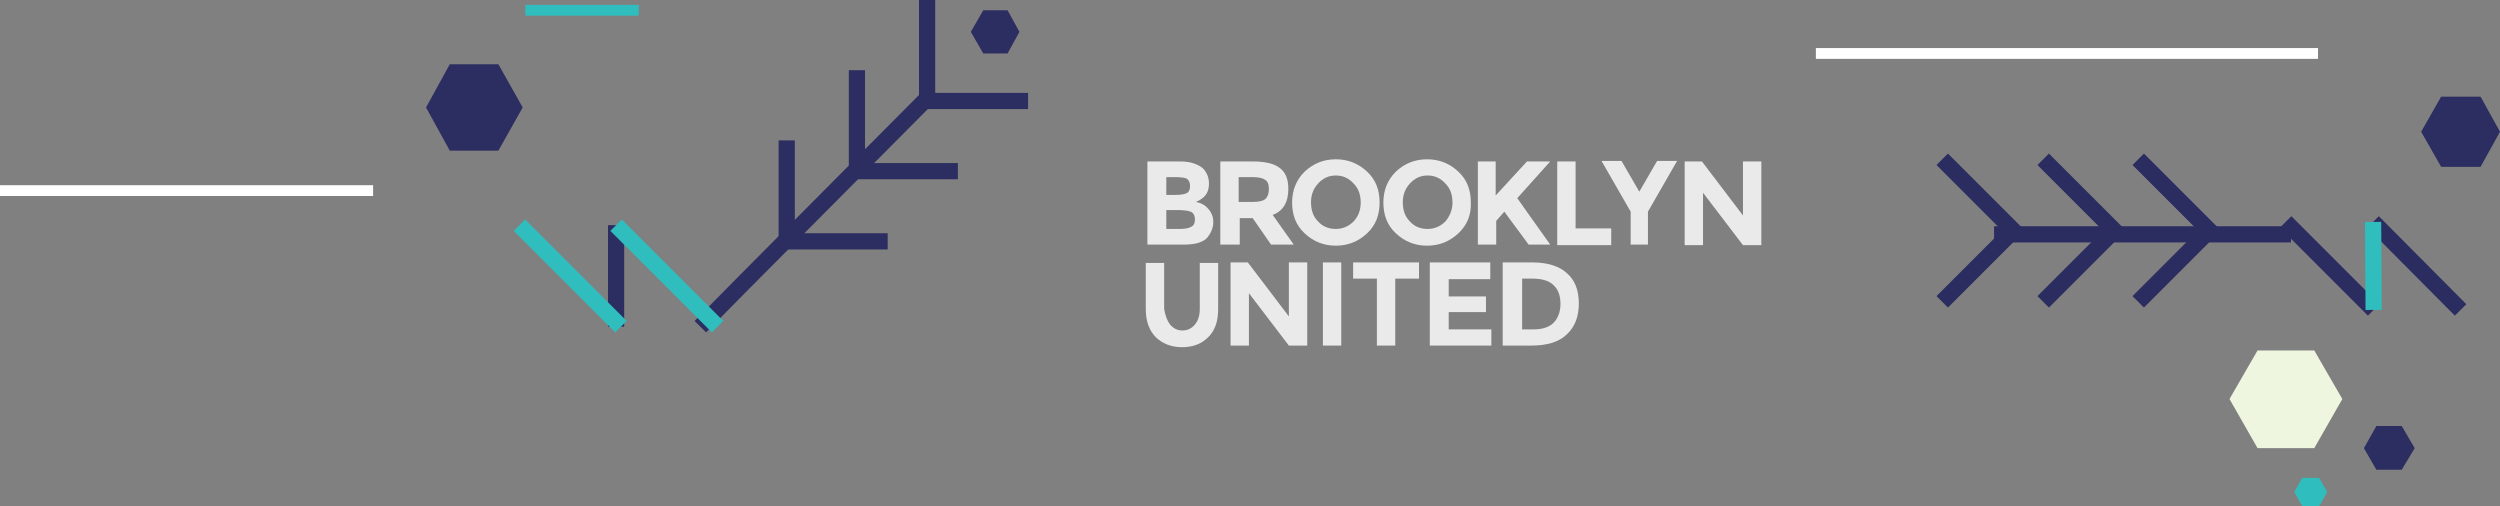 <?xml version="1.0" encoding="utf-8"?>
<!-- Generator: Adobe Illustrator 19.1.0, SVG Export Plug-In . SVG Version: 6.00 Build 0)  -->
<svg version="1.1" id="Layer_1" xmlns="http://www.w3.org/2000/svg" xmlns:xlink="http://www.w3.org/1999/xlink" x="0px" y="0px"
	 viewBox="0 0 463 93.8" style="enable-background:new 0 0 463 93.8;" xml:space="preserve">
<rect x="0" y="0" width="463" height="93.8" fill="#808080" stroke="none"/>
<style type="text/css">
	.st0{fill:#FFFFFF;}
	.st1{fill:#2FBDBE;}
	.st2{opacity:0.4;fill:#2FBDBE;}
	.st3{fill:none;stroke:#2C2D60;stroke-width:3;stroke-miterlimit:10;}
	.st4{fill:none;stroke:#FFFFFF;stroke-width:4;stroke-miterlimit:10;}
	.st5{fill:#EFF6DF;}
	.st6{fill:#2C2D60;}
	.st7{fill:none;stroke:#2FBDBE;stroke-width:3;stroke-miterlimit:10;}
	.st8{fill:none;stroke:#FFFFFF;stroke-width:2;stroke-miterlimit:10;}
	.st9{opacity:0.6;fill:#2FBDBE;}
	.st10{fill:none;stroke:#2C2D60;stroke-width:4;stroke-miterlimit:10;}
	.st11{fill:none;stroke:#2FBDBE;stroke-width:4;stroke-miterlimit:10;}
	.st12{fill:none;stroke:#2B2C60;stroke-width:3;stroke-miterlimit:10;}
	.st13{fill:none;stroke:#2FBDBE;stroke-width:2;stroke-miterlimit:10;}
	.st14{fill:#EAEAEA;}
</style>
<g>
	<line class="st3" x1="114.1" y1="41.7" x2="114.1" y2="60.5"/>
	<polyline class="st3" points="129.7,60.5 137.7,52.4 172.5,17.4 	"/>
	<line class="st12" x1="423.3" y1="41.1" x2="439.6" y2="57.4"/>
	<line class="st12" x1="439.5" y1="41.1" x2="455.7" y2="57.4"/>
	<polyline class="st3" points="190.4,18.7 171.7,18.7 171.7,0 	"/>
	<polyline class="st12" points="359.7,29.5 372.9,42.7 359.7,55.9 	"/>
	<polyline class="st12" points="378.4,29.5 391.6,42.7 378.4,55.9 	"/>
	<polyline class="st12" points="396,29.5 409.2,42.7 396,55.9 	"/>
	<polyline class="st3" points="177.4,31.7 158.7,31.7 158.7,13 	"/>
	<polyline class="st3" points="164.4,44.7 145.7,44.7 145.7,26 	"/>
	<polygon class="st6" points="452.1,30.9 448.4,24.4 452.1,17.9 459.4,17.9 463,24.4 459.4,30.9 	"/>
	<polygon class="st6" points="83.3,27.9 78.9,19.9 83.3,11.9 92.3,11.9 96.8,19.9 92.3,27.9 	"/>
	<polygon class="st6" points="182.1,9.9 179.8,5.9 182.1,1.9 186.6,1.9 188.8,5.9 186.6,9.9 	"/>
	<line class="st8" x1="429.3" y1="9.9" x2="336.3" y2="9.9"/>
	<line class="st13" x1="97.3" y1="1.9" x2="118.3" y2="1.9"/>
	<line class="st12" x1="424.3" y1="43.4" x2="369.3" y2="43.4"/>
	<polygon class="st5" points="418.1,83 412.9,73.9 418.1,64.9 428.6,64.9 433.8,73.9 428.6,83 	"/>
	<polygon class="st6" points="440.1,87 437.8,83 440.1,78.9 444.8,78.9 447.2,83 444.8,87 	"/>
	<polygon class="st1" points="426.4,93.8 424.9,91.1 426.4,88.5 429.5,88.5 431,91.1 429.5,93.8 	"/>
	<line class="st8" x1="69.1" y1="35.3" x2="0" y2="35.3"/>
	<g id="XMLID_211_">
		<g>
			<path id="XMLID_243_" class="st14" d="M219.3,45.3h-6.8V29.9h6c1,0,1.9,0.1,2.7,0.4c0.8,0.3,1.3,0.6,1.7,1c0.7,0.8,1,1.7,1,2.7
				c0,1.2-0.4,2.1-1.2,2.7c-0.3,0.2-0.4,0.3-0.6,0.4c-0.1,0.1-0.3,0.1-0.6,0.3c1,0.2,1.7,0.6,2.3,1.3c0.6,0.7,0.9,1.5,0.9,2.4
				c0,1.1-0.4,2-1.1,2.9C222.9,44.8,221.5,45.3,219.3,45.3z M216,36.1h1.6c1,0,1.7-0.1,2.1-0.3c0.5-0.2,0.7-0.7,0.7-1.3
				c0-0.7-0.2-1.1-0.6-1.4c-0.4-0.2-1.1-0.3-2.2-0.3H216V36.1z M216,42.4h2.4c1,0,1.7-0.1,2.2-0.4c0.5-0.2,0.7-0.7,0.7-1.4
				c0-0.7-0.3-1.2-0.8-1.4c-0.5-0.2-1.4-0.3-2.5-0.3h-2V42.4z"/>
			<path id="XMLID_240_" class="st14" d="M238.6,35c0,2.5-1,4.1-2.9,4.8l3.9,5.5h-4.2l-3.4-4.9h-2.4v4.9H226V29.9h5.9
				c2.4,0,4.1,0.4,5.1,1.2C238.1,31.9,238.6,33.2,238.6,35z M234.4,36.8c0.4-0.4,0.6-1,0.6-1.8c0-0.8-0.2-1.4-0.7-1.7
				c-0.4-0.3-1.2-0.5-2.3-0.5h-2.6v4.6h2.5C233.2,37.4,234,37.2,234.4,36.8z"/>
			<path id="XMLID_238_" class="st14" d="M273.6,29.9h3.4v6.3l5.8-6.3h4.3l-6.1,6.8c0.5,0.7,1.5,2.1,2.9,4.1c1.4,2,2.5,3.5,3.2,4.5
				h-4l-4.5-6.1l-1.5,1.7v4.4h-3.4V29.9z"/>
			<path id="XMLID_236_" class="st14" d="M288.4,45.3V29.9h3.4v12.4h6.6v3.1H288.4z"/>
			<path id="XMLID_234_" class="st14" d="M305.4,45.3H302v-6.1l-5.4-9.4h3.7l3.3,5.7l3.3-5.7h3.7l-5.4,9.4V45.3z"/>
			<path id="XMLID_232_" class="st14" d="M322.8,29.9h3.4v15.5h-3.4l-7.4-9.7v9.7H312V29.9h3.2l7.6,10V29.9z"/>
			<path id="XMLID_230_" class="st14" d="M216.7,60.1c0.6,0.7,1.3,1.1,2.3,1.1c1,0,1.7-0.4,2.3-1.1c0.6-0.7,0.9-1.7,0.9-2.9v-8.5
				h3.4v8.6c0,2.2-0.6,4-1.9,5.2c-1.2,1.2-2.8,1.8-4.8,1.8c-1.9,0-3.5-0.6-4.8-1.8c-1.2-1.2-1.9-2.9-1.9-5.2v-8.6h3.4v8.5
				C215.8,58.4,216.1,59.3,216.7,60.1z"/>
			<path id="XMLID_228_" class="st14" d="M238.7,48.6h3.4V64h-3.4l-7.4-9.7V64h-3.4V48.6h3.2l7.6,10V48.6z"/>
			<path id="XMLID_226_" class="st14" d="M245,48.6h3.4V64H245V48.6z"/>
			<path id="XMLID_224_" class="st14" d="M258.4,51.6V64h-3.4V51.6h-4.4v-3h12.2v3H258.4z"/>
			<path id="XMLID_222_" class="st14" d="M276,48.6v3.1h-7.7v3.2h6.9v2.9h-6.9V61h7.9V64h-11.4V48.6H276z"/>
			<path id="XMLID_219_" class="st14" d="M290.2,50.6c1.5,1.3,2.2,3.2,2.2,5.6c0,2.4-0.7,4.3-2.2,5.7c-1.4,1.4-3.6,2.1-6.6,2.1h-5.3
				V48.6h5.5C286.6,48.6,288.8,49.3,290.2,50.6z M287.7,59.8c0.8-0.8,1.3-2,1.3-3.5c0-1.5-0.4-2.7-1.3-3.5c-0.8-0.8-2.1-1.2-3.9-1.2
				h-1.9V61h2.2C285.6,61,286.9,60.6,287.7,59.8z"/>
			<path id="XMLID_216_" class="st14" d="M253.2,43.2c-1.6,1.5-3.5,2.3-5.8,2.3c-2.3,0-4.2-0.8-5.8-2.3c-1.6-1.5-2.3-3.4-2.3-5.7
				c0-2.3,0.8-4.2,2.3-5.7c1.6-1.5,3.5-2.3,5.8-2.3c2.3,0,4.2,0.8,5.8,2.3c1.6,1.5,2.3,3.4,2.3,5.7
				C255.5,39.8,254.8,41.7,253.2,43.2z M252,37.5c0-1.4-0.4-2.6-1.3-3.5c-0.9-1-2-1.5-3.3-1.5c-1.3,0-2.4,0.5-3.3,1.5
				c-0.9,1-1.3,2.1-1.3,3.5s0.4,2.6,1.3,3.5c0.9,1,2,1.4,3.3,1.4c1.3,0,2.4-0.5,3.3-1.4C251.6,40,252,38.9,252,37.5z"/>
			<path id="XMLID_213_" class="st14" d="M270.1,43.2c-1.6,1.5-3.5,2.3-5.8,2.3c-2.3,0-4.2-0.8-5.8-2.3c-1.6-1.5-2.3-3.4-2.3-5.7
				c0-2.3,0.8-4.2,2.3-5.7c1.6-1.5,3.5-2.3,5.8-2.3c2.3,0,4.2,0.8,5.8,2.3c1.6,1.5,2.3,3.4,2.3,5.7
				C272.5,39.8,271.7,41.7,270.1,43.2z M269,37.5c0-1.4-0.4-2.6-1.3-3.5c-0.9-1-2-1.5-3.3-1.5c-1.3,0-2.4,0.5-3.3,1.5
				c-0.9,1-1.3,2.1-1.3,3.5s0.4,2.6,1.3,3.5c0.9,1,2,1.4,3.3,1.4c1.3,0,2.4-0.5,3.3-1.4C268.5,40,269,38.9,269,37.5z"/>
		</g>
	</g>
	<line class="st7" x1="132.9" y1="60.5" x2="114.1" y2="41.7"/>
	<line class="st7" x1="115" y1="60.5" x2="96.2" y2="41.7"/>
	<line class="st7" x1="439.5" y1="41.1" x2="439.6" y2="57.4"/>
</g>
</svg>
